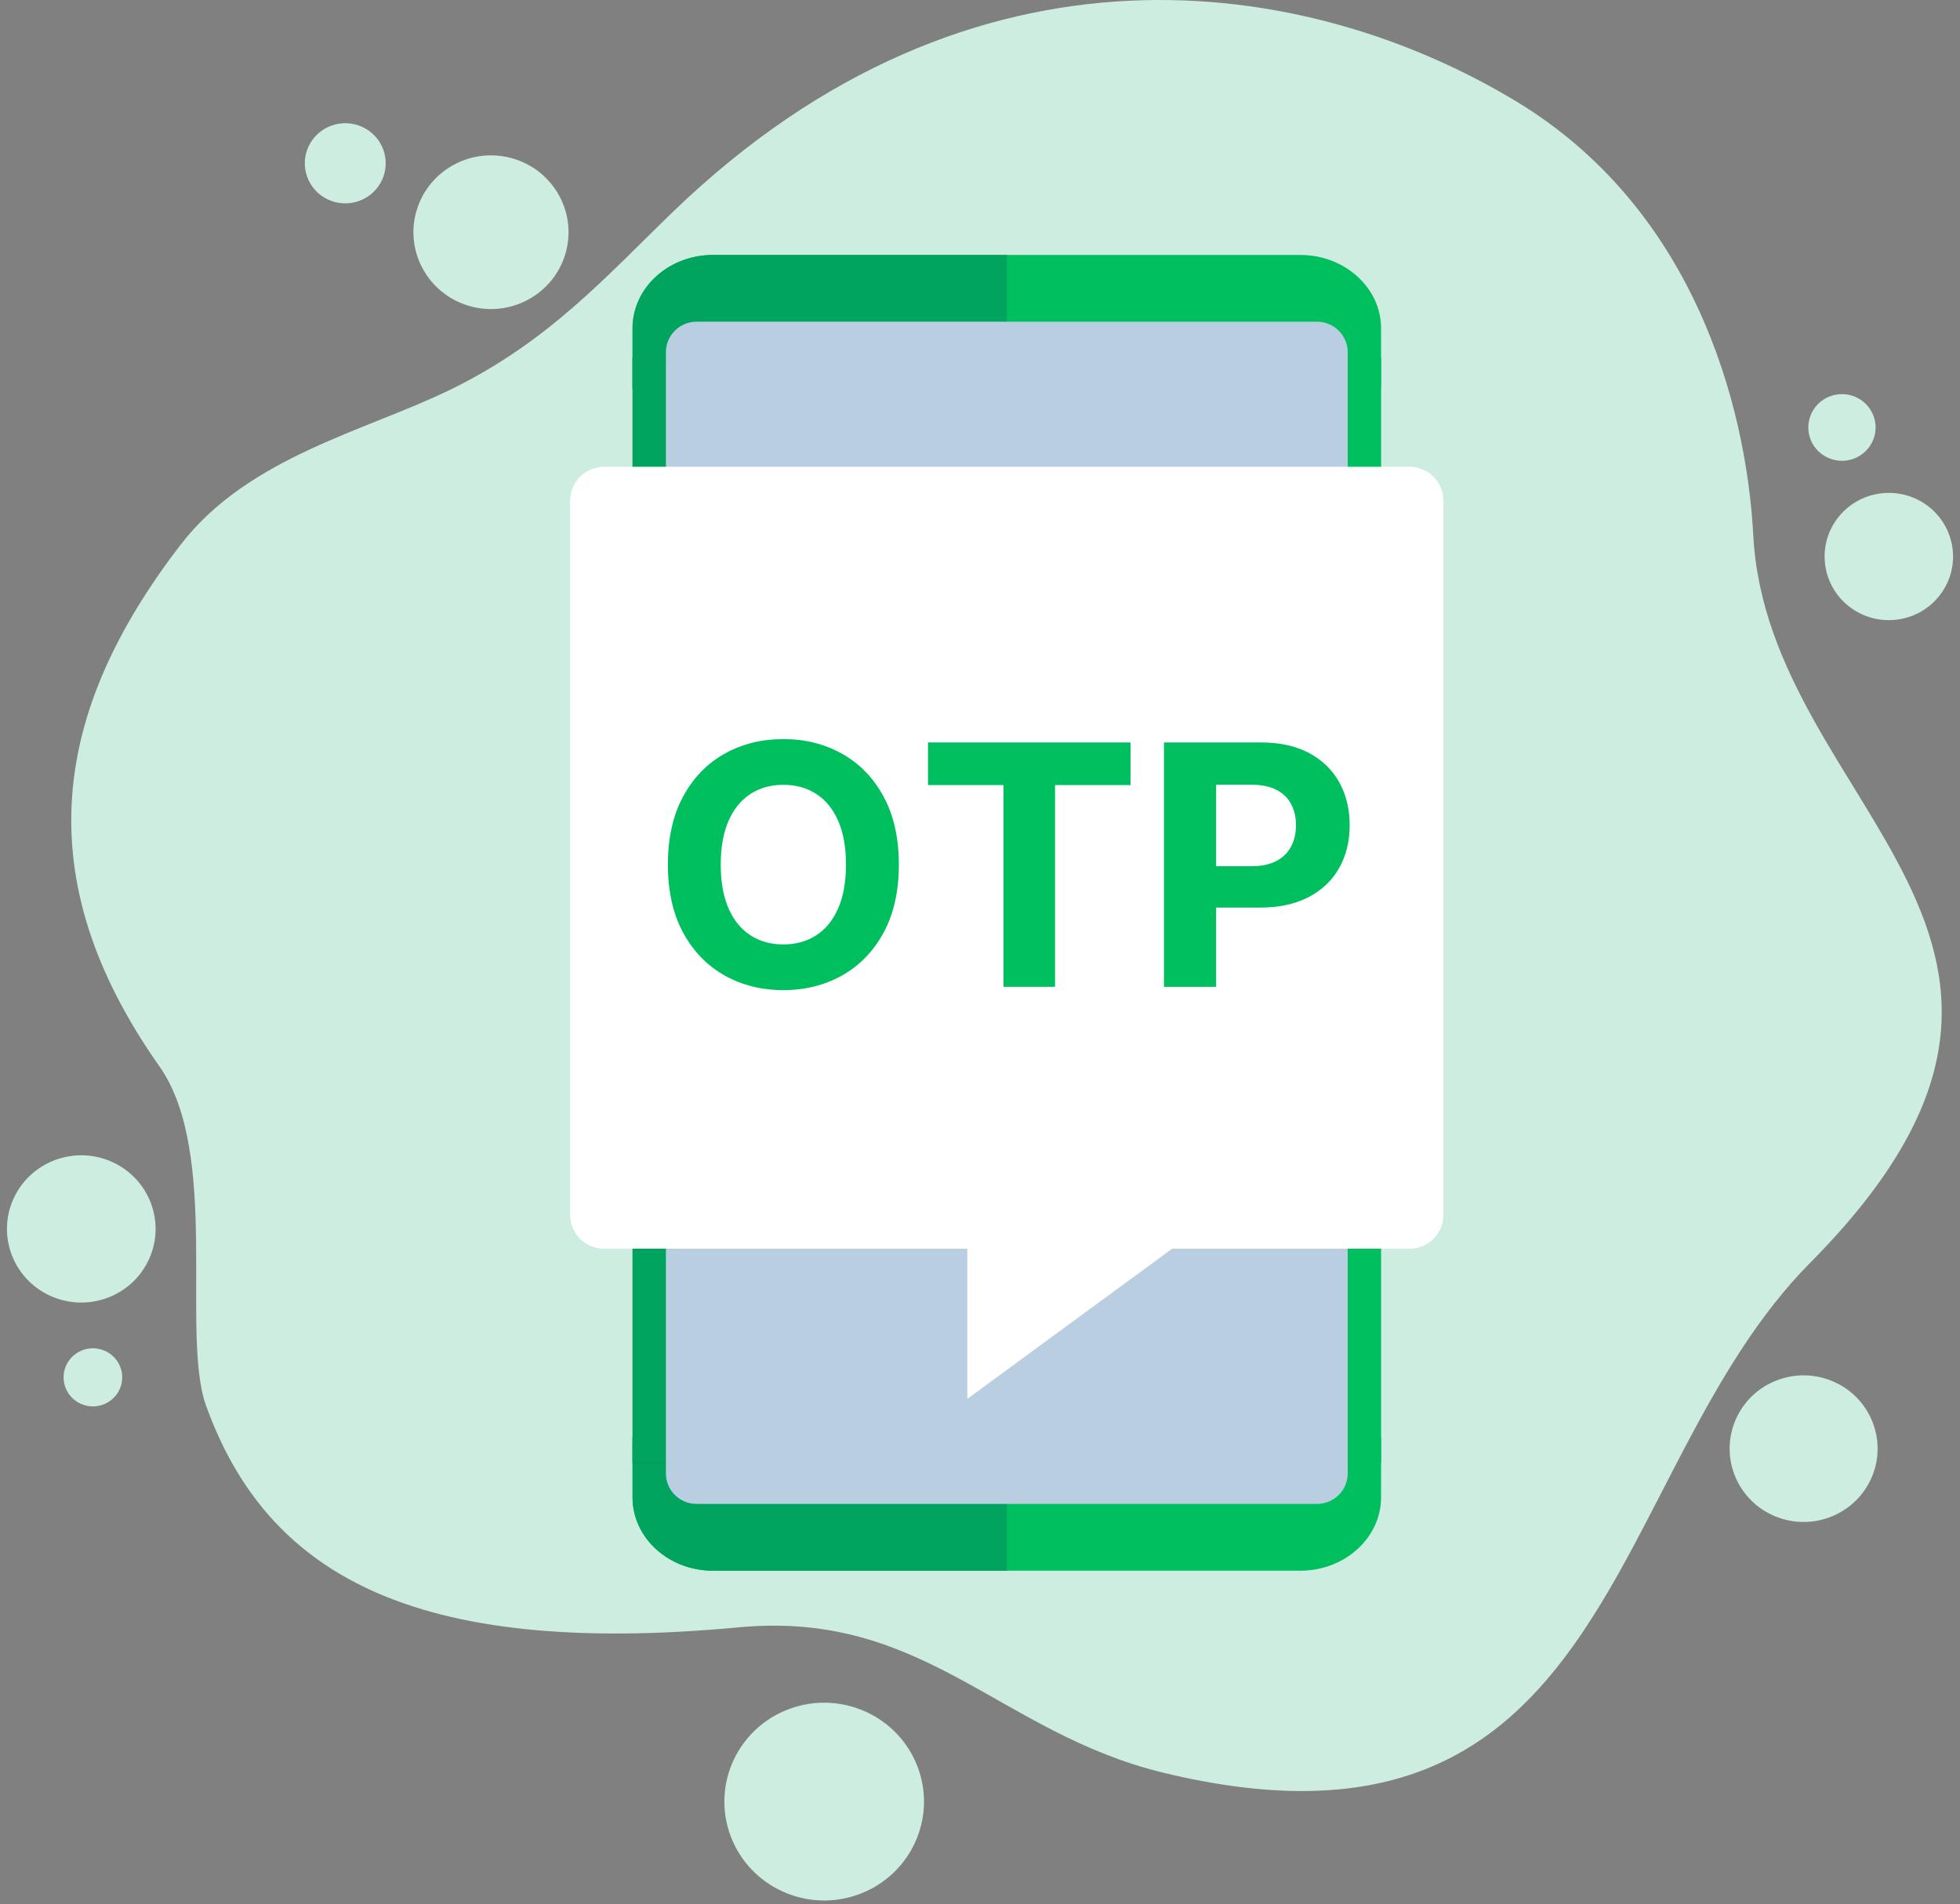 <svg width="141" height="137" viewBox="0 0 141 137" fill="none" xmlns="http://www.w3.org/2000/svg">
    <rect x="0" y="0" width="141" height="137" fill="#808080" stroke="none"/>
    <g clip-path="url(#clip0_14043_10935)">
    <path d="M130.228 90.853C115.355 105.86 116.308 135.451 83.696 127.551C71.856 124.683 66.503 115.836 53.134 117.089C29.478 119.307 19.159 113.114 14.829 101.156C12.973 96.031 15.877 82.978 11.467 76.723C1.916 63.174 3.746 51.2 13.005 39.18C17.873 32.86 26.337 31.002 32.415 28.029C39.534 24.547 43.625 19.853 48.465 15.191C70.021 -5.576 94.047 -1.771 109.051 7.279C121.71 14.915 125.612 28.897 126.131 38.547C127.189 58.225 153.22 67.652 130.228 90.853ZM134.589 106.43C135.813 103.783 134.64 100.652 131.968 99.439C129.296 98.226 126.136 99.388 124.912 102.036C123.688 104.684 124.862 107.815 127.533 109.028C130.206 110.241 133.365 109.078 134.589 106.43ZM66.021 127.15C64.639 123.467 60.506 121.59 56.79 122.958C53.073 124.327 51.179 128.422 52.56 132.105C53.941 135.788 58.074 137.665 61.791 136.297C65.508 134.928 67.401 130.833 66.021 127.15ZM22.099 12.726C22.643 14.224 24.31 15.002 25.823 14.462C27.335 13.923 28.12 12.271 27.576 10.772C27.032 9.273 25.364 8.496 23.852 9.036C22.34 9.575 21.555 11.227 22.1 12.726H22.099ZM132.029 37.514C130.62 39.621 131.202 42.462 133.329 43.858C135.457 45.255 138.323 44.678 139.732 42.569C141.141 40.462 140.559 37.621 138.432 36.225C136.304 34.828 133.438 35.406 132.029 37.514ZM29.983 15.101C29.087 18.021 30.75 21.11 33.699 21.997C36.647 22.885 39.763 21.236 40.658 18.315C41.554 15.394 39.89 12.306 36.942 11.418C33.994 10.531 30.878 12.179 29.983 15.101ZM130.49 29.432C129.752 30.537 130.057 32.025 131.172 32.756C132.286 33.488 133.788 33.185 134.526 32.081C135.264 30.976 134.959 29.488 133.845 28.756C132.73 28.025 131.228 28.327 130.489 29.432L130.49 29.432ZM4.665 98.494C4.326 99.599 4.955 100.766 6.07 101.102C7.184 101.438 8.363 100.815 8.702 99.71C9.041 98.606 8.412 97.438 7.297 97.102C6.182 96.766 5.004 97.39 4.665 98.494ZM10.707 90.629C11.937 87.969 10.758 84.826 8.074 83.607C5.39 82.388 2.217 83.556 0.987 86.216C-0.243 88.876 0.936 92.02 3.621 93.239C6.305 94.457 9.477 93.289 10.707 90.629Z" fill="#CCEDDF"/>
    <path d="M99.353 23.623V27.952H45.5V23.623C45.5 22.987 45.626 22.375 45.852 21.811C45.886 21.729 45.921 21.648 45.956 21.571C46.212 21.015 46.568 20.512 47.002 20.078C48.058 19.015 49.586 18.344 51.293 18.344H93.538C96.748 18.344 99.353 20.715 99.353 23.623Z" fill="#00BF5F"/>
    <path d="M99.353 103.406V107.735C99.353 110.644 96.747 113.015 93.538 113.015H51.293C49.586 113.015 48.058 112.344 47.002 111.281C46.568 110.846 46.212 110.342 45.956 109.788C45.921 109.71 45.886 109.628 45.852 109.546C45.626 108.983 45.5 108.372 45.5 107.735V103.406H99.353Z" fill="#00BF5F"/>
    <path d="M72.437 18.344V27.953H45.508V23.624C45.508 22.987 45.63 22.376 45.855 21.812C45.89 21.73 45.925 21.649 45.959 21.572C46.215 21.02 46.572 20.513 47.006 20.079C48.061 19.015 49.59 18.344 51.297 18.344H72.437V18.344Z" fill="#01A45F"/>
    <path d="M45.508 103.406H72.437V113.016H51.297C49.59 113.016 48.061 112.344 47.006 111.281C46.572 110.847 46.215 110.339 45.959 109.788C45.925 109.711 45.89 109.629 45.855 109.547C45.63 108.983 45.508 108.373 45.508 107.736V103.407V103.406Z" fill="#01A45F"/>
    <path d="M99.354 25.719H96.75V105.293H99.354V25.719Z" fill="#00BF5F"/>
    <path d="M48.111 25.719H45.508V105.293H48.111V25.719Z" fill="#323548"/>
    <path d="M48.111 25.719H45.508V105.293H48.111V25.719Z" fill="#01A45F"/>
    <path d="M94.744 23.148H50.114C48.895 23.148 47.906 24.128 47.906 25.336V106.021C47.906 107.229 48.895 108.208 50.114 108.208H94.744C95.963 108.208 96.952 107.229 96.952 106.021V25.336C96.952 24.128 95.963 23.148 94.744 23.148Z" fill="#BACEE2"/>
    <path d="M101.392 33.586H43.463C42.111 33.586 41.016 34.672 41.016 36.011V87.422C41.016 88.762 42.111 89.847 43.463 89.847H101.392C102.743 89.847 103.839 88.762 103.839 87.422V36.011C103.839 34.672 102.743 33.586 101.392 33.586Z" fill="white"/>
    <path d="M69.586 100.649V87.062H88.122L69.586 100.649Z" fill="white"/>
    <path d="M64.662 62.21C64.662 64.127 64.296 65.758 63.565 67.103C62.835 68.449 61.841 69.474 60.586 70.181C59.329 70.888 57.919 71.241 56.354 71.241C54.789 71.241 53.362 70.886 52.109 70.177C50.856 69.467 49.866 68.44 49.138 67.095C48.411 65.751 48.047 64.122 48.047 62.21C48.047 60.299 48.411 58.662 49.138 57.317C49.866 55.973 50.856 54.947 52.109 54.24C53.362 53.533 54.777 53.18 56.354 53.18C57.931 53.18 59.329 53.533 60.586 54.24C61.842 54.947 62.835 55.972 63.565 57.317C64.296 58.662 64.662 60.293 64.662 62.21ZM60.858 62.21C60.858 60.969 60.672 59.922 60.3 59.069C59.927 58.216 59.403 57.57 58.727 57.129C58.052 56.688 57.26 56.468 56.353 56.468C55.446 56.468 54.656 56.688 53.979 57.129C53.304 57.57 52.78 58.217 52.407 59.069C52.035 59.922 51.848 60.969 51.848 62.21C51.848 63.452 52.035 64.499 52.407 65.352C52.779 66.205 53.304 66.852 53.979 67.292C54.655 67.733 55.446 67.953 56.353 67.953C57.26 67.953 58.051 67.733 58.727 67.292C59.403 66.851 59.927 66.205 60.3 65.352C60.672 64.499 60.858 63.452 60.858 62.21Z" fill="#00BF5F"/>
    <path d="M66.758 56.487V53.422H81.329V56.487H75.898V71.002H72.19V56.487H66.758Z" fill="#00BF5F"/>
    <path d="M83.734 71.002V53.422H90.734C92.079 53.422 93.226 53.675 94.173 54.181C95.12 54.688 95.843 55.389 96.343 56.285C96.843 57.181 97.093 58.212 97.093 59.379C97.093 60.547 96.838 61.577 96.33 62.469C95.822 63.362 95.087 64.057 94.126 64.555C93.164 65.053 92.001 65.302 90.639 65.302H86.178V62.324H90.033C90.755 62.324 91.352 62.199 91.822 61.95C92.293 61.701 92.645 61.355 92.879 60.911C93.113 60.468 93.23 59.957 93.23 59.379C93.23 58.802 93.113 58.285 92.879 57.847C92.645 57.409 92.291 57.069 91.818 56.826C91.344 56.583 90.744 56.461 90.016 56.461H87.486V71.003H83.735L83.734 71.002Z" fill="#00BF5F"/>
    </g>
    <defs>
    <clipPath id="clip0_14043_10935">
    <rect width="140" height="136.744" fill="white" transform="translate(0.5)"/>
    </clipPath>
    </defs>
    </svg>
    